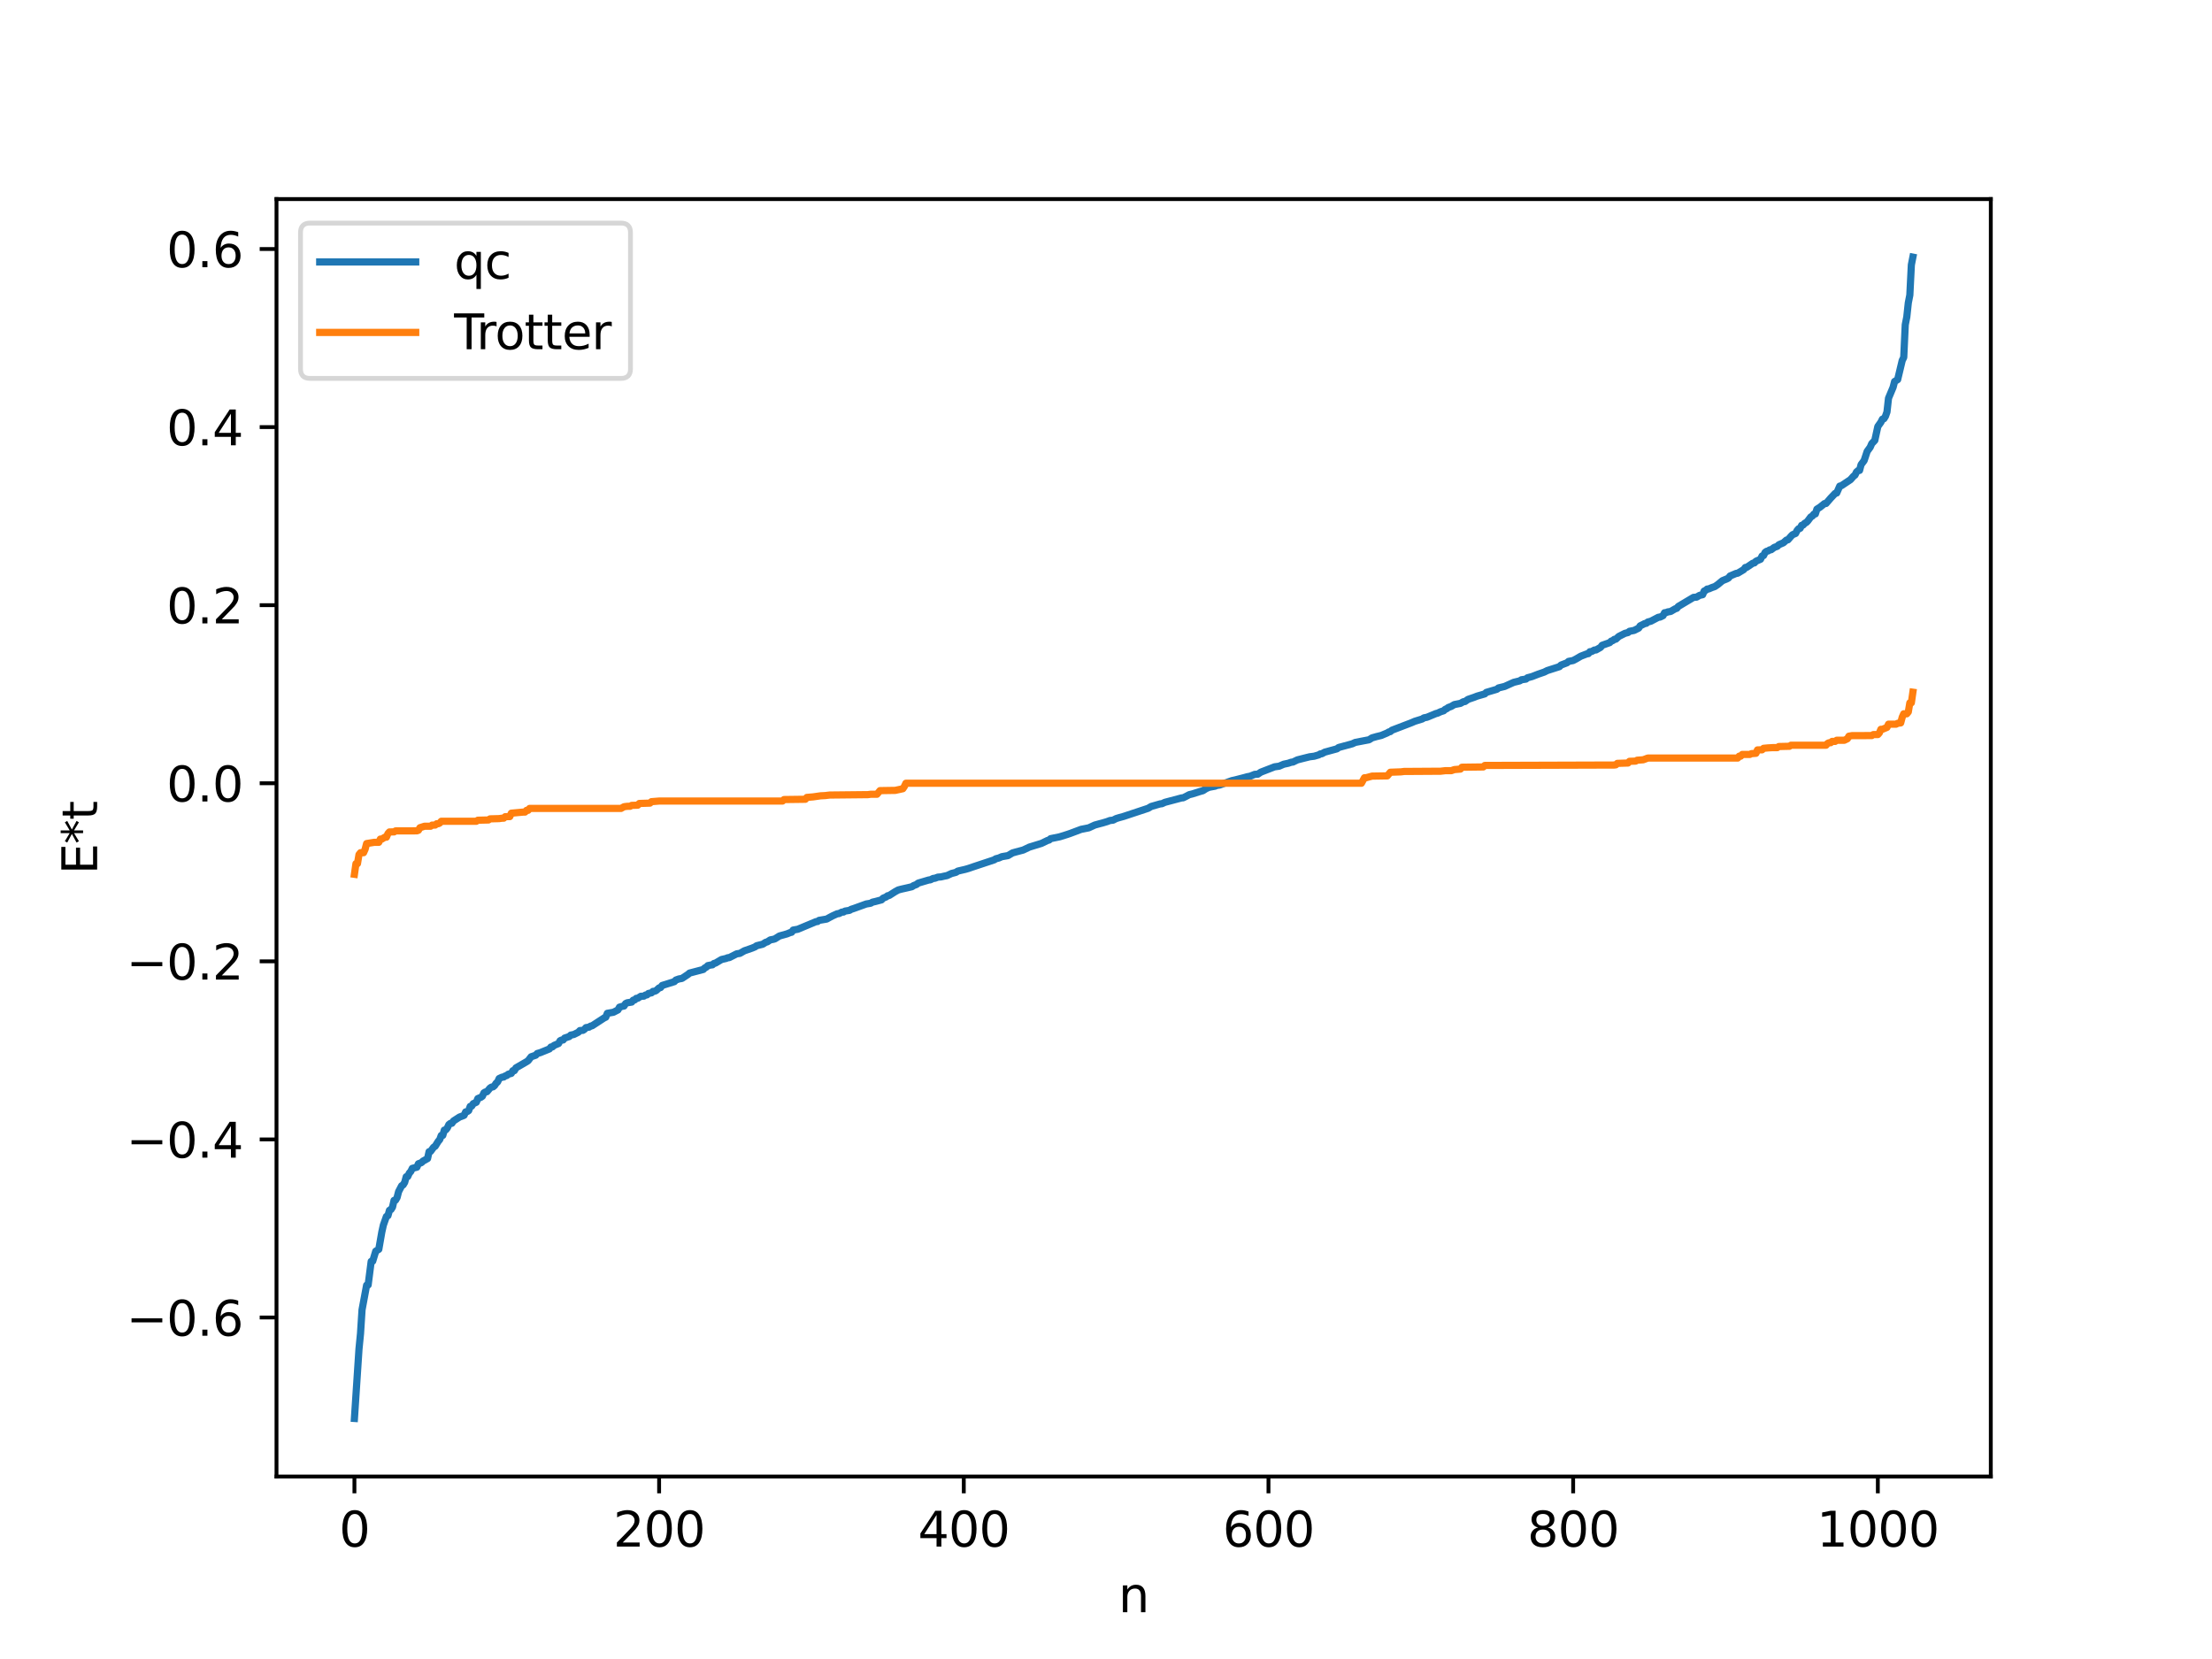 <?xml version="1.0" encoding="utf-8" standalone="no"?>
<!DOCTYPE svg PUBLIC "-//W3C//DTD SVG 1.1//EN"
  "http://www.w3.org/Graphics/SVG/1.1/DTD/svg11.dtd">
<svg xmlns:xlink="http://www.w3.org/1999/xlink" width="460.8pt" height="345.6pt" viewBox="0 0 460.8 345.6" xmlns="http://www.w3.org/2000/svg" version="1.1">
 <defs>
  <style type="text/css">*{stroke-linejoin: round; stroke-linecap: butt}</style>
 </defs>
 <g id="figure_1">
  <g id="patch_1">
   <path d="M 0 345.6 
L 460.8 345.6 
L 460.8 0 
L 0 0 
z
" style="fill: #ffffff"/>
  </g>
  <g id="axes_1">
   <g id="patch_2">
    <path d="M 57.6 307.584 
L 414.72 307.584 
L 414.72 41.472 
L 57.6 41.472 
z
" style="fill: #ffffff"/>
   </g>
   <g id="matplotlib.axis_1">
    <g id="xtick_1">
     <g id="line2d_1">
      <defs>
       <path id="m8509c7a295" d="M 0 0 
L 0 3.5 
" style="stroke: #000000; stroke-width: 0.8"/>
      </defs>
      <g>
       <use xlink:href="#m8509c7a295" x="73.833" y="307.584" style="stroke: #000000; stroke-width: 0.8"/>
      </g>
     </g>
     <g id="text_1">
      <!-- 0 -->
      <g transform="translate(70.651 322.182) scale(0.1 -0.1)">
       <defs>
        <path id="DejaVuSans-30" d="M 2034 4250 
Q 1547 4250 1301 3770 
Q 1056 3291 1056 2328 
Q 1056 1369 1301 889 
Q 1547 409 2034 409 
Q 2525 409 2770 889 
Q 3016 1369 3016 2328 
Q 3016 3291 2770 3770 
Q 2525 4250 2034 4250 
z
M 2034 4750 
Q 2819 4750 3233 4129 
Q 3647 3509 3647 2328 
Q 3647 1150 3233 529 
Q 2819 -91 2034 -91 
Q 1250 -91 836 529 
Q 422 1150 422 2328 
Q 422 3509 836 4129 
Q 1250 4750 2034 4750 
z
" transform="scale(0.016)"/>
       </defs>
       <use xlink:href="#DejaVuSans-30"/>
      </g>
     </g>
    </g>
    <g id="xtick_2">
     <g id="line2d_2">
      <g>
       <use xlink:href="#m8509c7a295" x="137.304" y="307.584" style="stroke: #000000; stroke-width: 0.8"/>
      </g>
     </g>
     <g id="text_2">
      <!-- 200 -->
      <g transform="translate(127.76 322.182) scale(0.1 -0.1)">
       <defs>
        <path id="DejaVuSans-32" d="M 1228 531 
L 3431 531 
L 3431 0 
L 469 0 
L 469 531 
Q 828 903 1448 1529 
Q 2069 2156 2228 2338 
Q 2531 2678 2651 2914 
Q 2772 3150 2772 3378 
Q 2772 3750 2511 3984 
Q 2250 4219 1831 4219 
Q 1534 4219 1204 4116 
Q 875 4013 500 3803 
L 500 4441 
Q 881 4594 1212 4672 
Q 1544 4750 1819 4750 
Q 2544 4750 2975 4387 
Q 3406 4025 3406 3419 
Q 3406 3131 3298 2873 
Q 3191 2616 2906 2266 
Q 2828 2175 2409 1742 
Q 1991 1309 1228 531 
z
" transform="scale(0.016)"/>
       </defs>
       <use xlink:href="#DejaVuSans-32"/>
       <use xlink:href="#DejaVuSans-30" x="63.623"/>
       <use xlink:href="#DejaVuSans-30" x="127.246"/>
      </g>
     </g>
    </g>
    <g id="xtick_3">
     <g id="line2d_3">
      <g>
       <use xlink:href="#m8509c7a295" x="200.775" y="307.584" style="stroke: #000000; stroke-width: 0.8"/>
      </g>
     </g>
     <g id="text_3">
      <!-- 400 -->
      <g transform="translate(191.231 322.182) scale(0.1 -0.1)">
       <defs>
        <path id="DejaVuSans-34" d="M 2419 4116 
L 825 1625 
L 2419 1625 
L 2419 4116 
z
M 2253 4666 
L 3047 4666 
L 3047 1625 
L 3713 1625 
L 3713 1100 
L 3047 1100 
L 3047 0 
L 2419 0 
L 2419 1100 
L 313 1100 
L 313 1709 
L 2253 4666 
z
" transform="scale(0.016)"/>
       </defs>
       <use xlink:href="#DejaVuSans-34"/>
       <use xlink:href="#DejaVuSans-30" x="63.623"/>
       <use xlink:href="#DejaVuSans-30" x="127.246"/>
      </g>
     </g>
    </g>
    <g id="xtick_4">
     <g id="line2d_4">
      <g>
       <use xlink:href="#m8509c7a295" x="264.246" y="307.584" style="stroke: #000000; stroke-width: 0.8"/>
      </g>
     </g>
     <g id="text_4">
      <!-- 600 -->
      <g transform="translate(254.702 322.182) scale(0.1 -0.1)">
       <defs>
        <path id="DejaVuSans-36" d="M 2113 2584 
Q 1688 2584 1439 2293 
Q 1191 2003 1191 1497 
Q 1191 994 1439 701 
Q 1688 409 2113 409 
Q 2538 409 2786 701 
Q 3034 994 3034 1497 
Q 3034 2003 2786 2293 
Q 2538 2584 2113 2584 
z
M 3366 4563 
L 3366 3988 
Q 3128 4100 2886 4159 
Q 2644 4219 2406 4219 
Q 1781 4219 1451 3797 
Q 1122 3375 1075 2522 
Q 1259 2794 1537 2939 
Q 1816 3084 2150 3084 
Q 2853 3084 3261 2657 
Q 3669 2231 3669 1497 
Q 3669 778 3244 343 
Q 2819 -91 2113 -91 
Q 1303 -91 875 529 
Q 447 1150 447 2328 
Q 447 3434 972 4092 
Q 1497 4750 2381 4750 
Q 2619 4750 2861 4703 
Q 3103 4656 3366 4563 
z
" transform="scale(0.016)"/>
       </defs>
       <use xlink:href="#DejaVuSans-36"/>
       <use xlink:href="#DejaVuSans-30" x="63.623"/>
       <use xlink:href="#DejaVuSans-30" x="127.246"/>
      </g>
     </g>
    </g>
    <g id="xtick_5">
     <g id="line2d_5">
      <g>
       <use xlink:href="#m8509c7a295" x="327.717" y="307.584" style="stroke: #000000; stroke-width: 0.8"/>
      </g>
     </g>
     <g id="text_5">
      <!-- 800 -->
      <g transform="translate(318.173 322.182) scale(0.1 -0.1)">
       <defs>
        <path id="DejaVuSans-38" d="M 2034 2216 
Q 1584 2216 1326 1975 
Q 1069 1734 1069 1313 
Q 1069 891 1326 650 
Q 1584 409 2034 409 
Q 2484 409 2743 651 
Q 3003 894 3003 1313 
Q 3003 1734 2745 1975 
Q 2488 2216 2034 2216 
z
M 1403 2484 
Q 997 2584 770 2862 
Q 544 3141 544 3541 
Q 544 4100 942 4425 
Q 1341 4750 2034 4750 
Q 2731 4750 3128 4425 
Q 3525 4100 3525 3541 
Q 3525 3141 3298 2862 
Q 3072 2584 2669 2484 
Q 3125 2378 3379 2068 
Q 3634 1759 3634 1313 
Q 3634 634 3220 271 
Q 2806 -91 2034 -91 
Q 1263 -91 848 271 
Q 434 634 434 1313 
Q 434 1759 690 2068 
Q 947 2378 1403 2484 
z
M 1172 3481 
Q 1172 3119 1398 2916 
Q 1625 2713 2034 2713 
Q 2441 2713 2670 2916 
Q 2900 3119 2900 3481 
Q 2900 3844 2670 4047 
Q 2441 4250 2034 4250 
Q 1625 4250 1398 4047 
Q 1172 3844 1172 3481 
z
" transform="scale(0.016)"/>
       </defs>
       <use xlink:href="#DejaVuSans-38"/>
       <use xlink:href="#DejaVuSans-30" x="63.623"/>
       <use xlink:href="#DejaVuSans-30" x="127.246"/>
      </g>
     </g>
    </g>
    <g id="xtick_6">
     <g id="line2d_6">
      <g>
       <use xlink:href="#m8509c7a295" x="391.188" y="307.584" style="stroke: #000000; stroke-width: 0.8"/>
      </g>
     </g>
     <g id="text_6">
      <!-- 1000 -->
      <g transform="translate(378.463 322.182) scale(0.1 -0.1)">
       <defs>
        <path id="DejaVuSans-31" d="M 794 531 
L 1825 531 
L 1825 4091 
L 703 3866 
L 703 4441 
L 1819 4666 
L 2450 4666 
L 2450 531 
L 3481 531 
L 3481 0 
L 794 0 
L 794 531 
z
" transform="scale(0.016)"/>
       </defs>
       <use xlink:href="#DejaVuSans-31"/>
       <use xlink:href="#DejaVuSans-30" x="63.623"/>
       <use xlink:href="#DejaVuSans-30" x="127.246"/>
       <use xlink:href="#DejaVuSans-30" x="190.869"/>
      </g>
     </g>
    </g>
    <g id="text_7">
     <!-- n -->
     <g transform="translate(232.991 335.861) scale(0.1 -0.1)">
      <defs>
       <path id="DejaVuSans-6e" d="M 3513 2113 
L 3513 0 
L 2938 0 
L 2938 2094 
Q 2938 2591 2744 2837 
Q 2550 3084 2163 3084 
Q 1697 3084 1428 2787 
Q 1159 2491 1159 1978 
L 1159 0 
L 581 0 
L 581 3500 
L 1159 3500 
L 1159 2956 
Q 1366 3272 1645 3428 
Q 1925 3584 2291 3584 
Q 2894 3584 3203 3211 
Q 3513 2838 3513 2113 
z
" transform="scale(0.016)"/>
      </defs>
      <use xlink:href="#DejaVuSans-6e"/>
     </g>
    </g>
   </g>
   <g id="matplotlib.axis_2">
    <g id="ytick_1">
     <g id="line2d_7">
      <defs>
       <path id="m5374185bac" d="M 0 0 
L -3.5 0 
" style="stroke: #000000; stroke-width: 0.8"/>
      </defs>
      <g>
       <use xlink:href="#m5374185bac" x="57.6" y="274.46" style="stroke: #000000; stroke-width: 0.8"/>
      </g>
     </g>
     <g id="text_8">
      <!-- −0.6 -->
      <g transform="translate(26.317 278.259) scale(0.1 -0.1)">
       <defs>
        <path id="DejaVuSans-2212" d="M 678 2272 
L 4684 2272 
L 4684 1741 
L 678 1741 
L 678 2272 
z
" transform="scale(0.016)"/>
        <path id="DejaVuSans-2e" d="M 684 794 
L 1344 794 
L 1344 0 
L 684 0 
L 684 794 
z
" transform="scale(0.016)"/>
       </defs>
       <use xlink:href="#DejaVuSans-2212"/>
       <use xlink:href="#DejaVuSans-30" x="83.789"/>
       <use xlink:href="#DejaVuSans-2e" x="147.412"/>
       <use xlink:href="#DejaVuSans-36" x="179.199"/>
      </g>
     </g>
    </g>
    <g id="ytick_2">
     <g id="line2d_8">
      <g>
       <use xlink:href="#m5374185bac" x="57.6" y="237.362" style="stroke: #000000; stroke-width: 0.8"/>
      </g>
     </g>
     <g id="text_9">
      <!-- −0.4 -->
      <g transform="translate(26.317 241.161) scale(0.1 -0.1)">
       <use xlink:href="#DejaVuSans-2212"/>
       <use xlink:href="#DejaVuSans-30" x="83.789"/>
       <use xlink:href="#DejaVuSans-2e" x="147.412"/>
       <use xlink:href="#DejaVuSans-34" x="179.199"/>
      </g>
     </g>
    </g>
    <g id="ytick_3">
     <g id="line2d_9">
      <g>
       <use xlink:href="#m5374185bac" x="57.6" y="200.263" style="stroke: #000000; stroke-width: 0.8"/>
      </g>
     </g>
     <g id="text_10">
      <!-- −0.2 -->
      <g transform="translate(26.317 204.062) scale(0.1 -0.1)">
       <use xlink:href="#DejaVuSans-2212"/>
       <use xlink:href="#DejaVuSans-30" x="83.789"/>
       <use xlink:href="#DejaVuSans-2e" x="147.412"/>
       <use xlink:href="#DejaVuSans-32" x="179.199"/>
      </g>
     </g>
    </g>
    <g id="ytick_4">
     <g id="line2d_10">
      <g>
       <use xlink:href="#m5374185bac" x="57.6" y="163.165" style="stroke: #000000; stroke-width: 0.8"/>
      </g>
     </g>
     <g id="text_11">
      <!-- 0.0 -->
      <g transform="translate(34.697 166.964) scale(0.1 -0.1)">
       <use xlink:href="#DejaVuSans-30"/>
       <use xlink:href="#DejaVuSans-2e" x="63.623"/>
       <use xlink:href="#DejaVuSans-30" x="95.41"/>
      </g>
     </g>
    </g>
    <g id="ytick_5">
     <g id="line2d_11">
      <g>
       <use xlink:href="#m5374185bac" x="57.6" y="126.066" style="stroke: #000000; stroke-width: 0.8"/>
      </g>
     </g>
     <g id="text_12">
      <!-- 0.2 -->
      <g transform="translate(34.697 129.865) scale(0.1 -0.1)">
       <use xlink:href="#DejaVuSans-30"/>
       <use xlink:href="#DejaVuSans-2e" x="63.623"/>
       <use xlink:href="#DejaVuSans-32" x="95.41"/>
      </g>
     </g>
    </g>
    <g id="ytick_6">
     <g id="line2d_12">
      <g>
       <use xlink:href="#m5374185bac" x="57.6" y="88.967" style="stroke: #000000; stroke-width: 0.8"/>
      </g>
     </g>
     <g id="text_13">
      <!-- 0.4 -->
      <g transform="translate(34.697 92.767) scale(0.1 -0.1)">
       <use xlink:href="#DejaVuSans-30"/>
       <use xlink:href="#DejaVuSans-2e" x="63.623"/>
       <use xlink:href="#DejaVuSans-34" x="95.41"/>
      </g>
     </g>
    </g>
    <g id="ytick_7">
     <g id="line2d_13">
      <g>
       <use xlink:href="#m5374185bac" x="57.6" y="51.869" style="stroke: #000000; stroke-width: 0.8"/>
      </g>
     </g>
     <g id="text_14">
      <!-- 0.6 -->
      <g transform="translate(34.697 55.668) scale(0.1 -0.1)">
       <use xlink:href="#DejaVuSans-30"/>
       <use xlink:href="#DejaVuSans-2e" x="63.623"/>
       <use xlink:href="#DejaVuSans-36" x="95.41"/>
      </g>
     </g>
    </g>
    <g id="text_15">
     <!-- E*t -->
     <g transform="translate(20.238 182.148) rotate(-90) scale(0.1 -0.1)">
      <defs>
       <path id="DejaVuSans-45" d="M 628 4666 
L 3578 4666 
L 3578 4134 
L 1259 4134 
L 1259 2753 
L 3481 2753 
L 3481 2222 
L 1259 2222 
L 1259 531 
L 3634 531 
L 3634 0 
L 628 0 
L 628 4666 
z
" transform="scale(0.016)"/>
       <path id="DejaVuSans-2a" d="M 3009 3897 
L 1888 3291 
L 3009 2681 
L 2828 2375 
L 1778 3009 
L 1778 1831 
L 1422 1831 
L 1422 3009 
L 372 2375 
L 191 2681 
L 1313 3291 
L 191 3897 
L 372 4206 
L 1422 3572 
L 1422 4750 
L 1778 4750 
L 1778 3572 
L 2828 4206 
L 3009 3897 
z
" transform="scale(0.016)"/>
       <path id="DejaVuSans-74" d="M 1172 4494 
L 1172 3500 
L 2356 3500 
L 2356 3053 
L 1172 3053 
L 1172 1153 
Q 1172 725 1289 603 
Q 1406 481 1766 481 
L 2356 481 
L 2356 0 
L 1766 0 
Q 1100 0 847 248 
Q 594 497 594 1153 
L 594 3053 
L 172 3053 
L 172 3500 
L 594 3500 
L 594 4494 
L 1172 4494 
z
" transform="scale(0.016)"/>
      </defs>
      <use xlink:href="#DejaVuSans-45"/>
      <use xlink:href="#DejaVuSans-2a" x="63.184"/>
      <use xlink:href="#DejaVuSans-74" x="113.184"/>
     </g>
    </g>
   </g>
   <g id="line2d_14">
    <path d="M 73.833 295.488 
L 74.785 281.009 
L 75.102 277.805 
L 75.42 272.856 
L 76.372 267.731 
L 76.689 267.688 
L 77.324 262.775 
L 77.641 262.733 
L 78.276 260.639 
L 78.91 260.26 
L 79.545 256.627 
L 79.862 255.21 
L 80.497 253.409 
L 80.815 253.251 
L 81.132 252.126 
L 81.449 251.968 
L 81.767 251.462 
L 82.084 250.066 
L 82.401 250.015 
L 82.719 249.463 
L 83.036 248.232 
L 83.671 247.018 
L 83.988 246.827 
L 84.305 246.304 
L 84.623 245.133 
L 84.94 245.094 
L 85.258 244.39 
L 85.575 244.037 
L 85.892 243.391 
L 86.844 243.149 
L 87.162 242.433 
L 87.796 242.198 
L 88.114 241.879 
L 89.066 241.351 
L 89.383 239.922 
L 89.7 239.849 
L 90.335 238.981 
L 90.653 238.788 
L 91.287 237.766 
L 91.605 237.396 
L 91.922 236.536 
L 92.239 236.527 
L 92.557 235.423 
L 92.874 235.357 
L 93.191 234.961 
L 93.509 234.27 
L 93.826 234.025 
L 94.143 233.997 
L 94.461 233.524 
L 95.73 232.701 
L 96.365 232.472 
L 96.682 232.335 
L 97 231.629 
L 97.317 231.578 
L 97.634 231.363 
L 97.952 230.482 
L 98.269 230.417 
L 98.586 229.91 
L 99.221 229.628 
L 99.539 228.854 
L 100.173 228.588 
L 100.491 228.361 
L 100.808 227.662 
L 101.125 227.468 
L 101.443 227.424 
L 102.077 226.666 
L 102.395 226.456 
L 102.712 226.408 
L 103.029 226.148 
L 103.347 225.659 
L 103.664 225.385 
L 103.981 224.676 
L 104.616 224.384 
L 104.934 224.364 
L 105.251 224.13 
L 105.568 224.054 
L 105.886 223.779 
L 106.52 223.605 
L 106.838 223.042 
L 107.155 223.036 
L 107.472 222.464 
L 109.694 221.176 
L 110.011 220.967 
L 110.646 220.148 
L 111.598 219.821 
L 111.915 219.466 
L 112.55 219.286 
L 114.454 218.511 
L 114.772 218.106 
L 115.089 218.085 
L 115.406 217.785 
L 116.358 217.384 
L 116.676 216.809 
L 116.993 216.653 
L 117.31 216.646 
L 117.628 216.247 
L 118.58 215.936 
L 118.897 215.631 
L 119.532 215.504 
L 120.484 215.034 
L 120.801 214.686 
L 121.436 214.636 
L 121.753 214.429 
L 122.071 214.072 
L 122.705 213.976 
L 123.023 213.754 
L 123.34 213.696 
L 125.879 212.04 
L 126.196 211.899 
L 126.514 211.093 
L 127.783 210.873 
L 128.735 210.383 
L 129.053 209.809 
L 129.687 209.628 
L 130.005 209.572 
L 130.322 209.066 
L 130.639 208.904 
L 131.591 208.754 
L 131.909 208.356 
L 132.226 208.3 
L 132.543 207.979 
L 132.861 207.95 
L 133.496 207.543 
L 134.13 207.514 
L 134.448 207.291 
L 134.765 207.254 
L 135.082 206.959 
L 135.717 206.826 
L 136.034 206.518 
L 136.352 206.499 
L 136.669 206.367 
L 137.304 205.799 
L 137.621 205.723 
L 137.939 205.29 
L 140.477 204.498 
L 140.795 204.161 
L 141.429 203.934 
L 142.064 203.822 
L 143.334 202.984 
L 143.651 202.708 
L 146.507 201.957 
L 146.824 201.625 
L 147.142 201.483 
L 147.459 201.154 
L 148.094 201.028 
L 148.411 200.991 
L 148.729 200.706 
L 149.046 200.633 
L 150.315 199.881 
L 151.267 199.662 
L 151.585 199.513 
L 151.902 199.5 
L 153.489 198.693 
L 154.124 198.609 
L 155.076 198.064 
L 156.662 197.513 
L 157.297 197.249 
L 157.615 197.013 
L 158.884 196.698 
L 159.519 196.291 
L 159.836 196.214 
L 160.471 195.793 
L 161.105 195.676 
L 161.423 195.583 
L 162.375 194.984 
L 163.962 194.538 
L 164.596 194.277 
L 164.914 194.202 
L 165.231 193.75 
L 166.183 193.584 
L 169.991 191.995 
L 170.309 191.972 
L 170.626 191.728 
L 172.213 191.459 
L 172.848 191.103 
L 173.482 190.772 
L 174.434 190.344 
L 174.752 190.324 
L 175.386 190.006 
L 175.704 190 
L 176.021 189.797 
L 176.973 189.644 
L 177.291 189.437 
L 177.925 189.231 
L 180.464 188.313 
L 181.099 188.21 
L 181.416 188.145 
L 181.734 187.94 
L 182.368 187.796 
L 183.638 187.458 
L 183.955 187.112 
L 184.59 186.855 
L 184.907 186.605 
L 185.224 186.551 
L 186.494 185.741 
L 187.129 185.396 
L 187.763 185.227 
L 189.033 184.942 
L 189.985 184.718 
L 190.302 184.493 
L 190.937 184.249 
L 191.254 183.975 
L 193.476 183.318 
L 193.793 183.288 
L 194.428 182.979 
L 194.745 182.964 
L 195.38 182.724 
L 196.015 182.676 
L 196.649 182.528 
L 197.284 182.401 
L 198.236 181.958 
L 198.871 181.799 
L 199.188 181.705 
L 199.505 181.472 
L 201.092 181.1 
L 201.727 180.919 
L 202.679 180.591 
L 207.122 179.119 
L 207.439 178.9 
L 208.074 178.738 
L 208.709 178.46 
L 209.978 178.241 
L 210.93 177.678 
L 211.565 177.498 
L 213.152 177.078 
L 214.421 176.471 
L 216.96 175.691 
L 218.229 175.077 
L 218.547 174.995 
L 218.864 174.708 
L 220.768 174.318 
L 222.355 173.821 
L 222.99 173.603 
L 225.211 172.769 
L 226.798 172.455 
L 228.067 171.872 
L 229.02 171.609 
L 229.654 171.444 
L 230.606 171.16 
L 231.241 170.924 
L 231.876 170.855 
L 232.51 170.524 
L 233.145 170.328 
L 234.097 170.065 
L 239.175 168.382 
L 239.81 168.004 
L 241.714 167.456 
L 242.031 167.436 
L 242.666 167.141 
L 246.157 166.216 
L 246.474 166.202 
L 247.109 165.883 
L 247.743 165.544 
L 248.378 165.392 
L 249.965 164.888 
L 250.6 164.71 
L 251.234 164.294 
L 251.869 164.01 
L 253.139 163.773 
L 253.456 163.627 
L 254.091 163.53 
L 256.629 162.616 
L 257.264 162.481 
L 259.168 161.993 
L 259.803 161.815 
L 260.438 161.693 
L 261.39 161.311 
L 262.024 161.277 
L 262.659 160.854 
L 265.515 159.746 
L 266.467 159.614 
L 267.42 159.201 
L 268.372 158.998 
L 269.006 158.779 
L 269.324 158.756 
L 270.276 158.296 
L 271.545 157.972 
L 272.815 157.656 
L 273.767 157.533 
L 274.719 157.256 
L 275.036 157.058 
L 275.353 157.023 
L 275.988 156.68 
L 278.527 155.991 
L 278.844 155.722 
L 281.7 154.948 
L 282.335 154.655 
L 285.191 154.11 
L 285.826 153.71 
L 286.778 153.441 
L 287.73 153.211 
L 289 152.677 
L 289.317 152.474 
L 289.634 152.406 
L 289.952 152.121 
L 294.077 150.542 
L 294.712 150.262 
L 296.299 149.77 
L 296.616 149.544 
L 297.251 149.424 
L 299.155 148.639 
L 299.472 148.568 
L 300.107 148.267 
L 300.742 148.066 
L 301.059 147.763 
L 301.377 147.639 
L 301.694 147.392 
L 302.329 147.153 
L 302.963 146.775 
L 304.233 146.527 
L 304.867 146.171 
L 305.185 146.141 
L 305.82 145.694 
L 307.089 145.26 
L 307.724 145.011 
L 309.31 144.552 
L 309.628 144.237 
L 311.215 143.77 
L 311.849 143.582 
L 312.167 143.307 
L 313.436 143 
L 315.34 142.142 
L 316.61 141.833 
L 316.927 141.61 
L 317.879 141.47 
L 318.196 141.196 
L 319.148 140.94 
L 320.418 140.446 
L 321.687 140.01 
L 322.322 139.69 
L 323.909 139.181 
L 324.861 138.876 
L 325.178 138.551 
L 326.448 138.067 
L 326.765 137.78 
L 327.717 137.596 
L 328.352 137.261 
L 329.304 136.703 
L 330.573 136.212 
L 330.891 136.162 
L 331.208 135.76 
L 331.525 135.743 
L 332.16 135.409 
L 332.477 135.398 
L 333.429 134.856 
L 333.747 134.429 
L 335.334 133.87 
L 335.651 133.552 
L 335.968 133.457 
L 336.286 133.19 
L 336.603 133.153 
L 337.238 132.576 
L 338.507 131.936 
L 339.142 131.774 
L 339.459 131.509 
L 340.411 131.327 
L 341.363 130.849 
L 341.681 130.371 
L 342.315 130.064 
L 342.633 129.892 
L 342.95 129.851 
L 343.267 129.577 
L 343.902 129.411 
L 345.489 128.577 
L 345.806 128.561 
L 346.441 128.251 
L 346.758 127.642 
L 347.076 127.633 
L 347.393 127.476 
L 348.028 127.379 
L 348.98 126.823 
L 349.297 126.727 
L 349.615 126.336 
L 352.788 124.446 
L 353.423 124.395 
L 354.058 124.023 
L 354.692 123.883 
L 355.01 123.122 
L 355.327 122.979 
L 355.644 122.708 
L 355.962 122.685 
L 356.596 122.408 
L 357.231 122.19 
L 357.866 121.755 
L 358.818 120.967 
L 359.77 120.574 
L 360.087 120.401 
L 360.405 119.989 
L 361.674 119.451 
L 361.991 119.414 
L 363.261 118.653 
L 363.578 118.216 
L 363.896 118.172 
L 365.165 117.314 
L 365.482 117.26 
L 365.8 116.913 
L 366.752 116.505 
L 367.069 115.829 
L 367.386 115.731 
L 367.704 115.073 
L 368.021 114.842 
L 368.339 114.774 
L 368.656 114.552 
L 368.973 114.513 
L 369.608 114.036 
L 370.243 113.809 
L 370.56 113.483 
L 371.512 113.073 
L 372.147 112.51 
L 372.464 112.45 
L 373.099 111.716 
L 373.416 111.395 
L 374.051 111.129 
L 374.368 110.506 
L 374.686 110.146 
L 375.003 110.053 
L 375.32 109.432 
L 375.638 109.364 
L 375.955 108.997 
L 376.272 108.852 
L 376.59 108.526 
L 377.224 107.68 
L 377.542 107.515 
L 377.859 107.101 
L 378.177 107.058 
L 378.494 106.064 
L 379.129 105.664 
L 380.081 104.901 
L 380.398 104.884 
L 381.35 103.783 
L 382.302 102.774 
L 382.62 102.707 
L 383.254 101.262 
L 383.572 101.194 
L 385.476 99.931 
L 386.11 99.216 
L 386.428 98.971 
L 386.745 98.318 
L 387.062 98.041 
L 387.38 97.997 
L 387.697 96.792 
L 388.332 95.944 
L 388.967 94.024 
L 389.601 93.156 
L 389.919 92.412 
L 390.553 91.747 
L 391.188 88.848 
L 391.823 87.955 
L 392.14 87.322 
L 392.458 87.227 
L 392.775 86.715 
L 393.092 85.817 
L 393.41 82.957 
L 394.362 80.689 
L 394.679 79.475 
L 395.314 79.08 
L 396.266 75.092 
L 396.583 74.455 
L 396.9 67.648 
L 397.218 66.032 
L 397.535 63.088 
L 397.853 61.466 
L 398.17 55.177 
L 398.487 53.568 
L 398.487 53.568 
" clip-path="url(#p9135c4a45a)" style="fill: none; stroke: #1f77b4; stroke-width: 1.5; stroke-linecap: square"/>
   </g>
   <g id="line2d_15">
    <path d="M 73.833 182.131 
L 74.15 179.918 
L 74.467 179.918 
L 74.785 178.026 
L 75.102 177.633 
L 75.737 177.633 
L 76.054 176.925 
L 76.372 175.73 
L 77.958 175.472 
L 78.91 175.472 
L 79.228 174.798 
L 79.545 174.798 
L 80.18 174.403 
L 80.497 174.403 
L 80.815 173.658 
L 81.132 173.307 
L 82.084 173.301 
L 82.401 173.093 
L 86.844 173.081 
L 87.162 172.967 
L 87.479 172.427 
L 88.431 172.121 
L 89.7 172.121 
L 90.018 171.882 
L 90.653 171.882 
L 90.97 171.604 
L 91.287 171.604 
L 91.605 171.46 
L 91.922 171.088 
L 99.221 171.088 
L 99.539 170.866 
L 101.76 170.814 
L 102.077 170.584 
L 103.981 170.532 
L 104.616 170.443 
L 104.934 170.443 
L 105.251 170.128 
L 106.203 170.112 
L 106.52 169.401 
L 109.059 169.167 
L 109.377 169.167 
L 109.694 168.808 
L 110.011 168.808 
L 110.329 168.411 
L 129.37 168.411 
L 130.005 168.055 
L 130.639 167.973 
L 131.274 167.96 
L 131.591 167.775 
L 132.861 167.733 
L 133.178 167.378 
L 135.4 167.304 
L 135.717 167.001 
L 137.304 166.874 
L 163.01 166.874 
L 163.327 166.56 
L 167.77 166.503 
L 168.087 166.114 
L 169.357 166.01 
L 170.943 165.782 
L 171.896 165.734 
L 172.848 165.621 
L 180.781 165.538 
L 181.416 165.457 
L 182.686 165.457 
L 183.32 164.701 
L 186.494 164.651 
L 188.081 164.305 
L 188.398 163.835 
L 188.715 163.165 
L 283.605 163.165 
L 284.239 162.024 
L 284.557 162.024 
L 285.826 161.679 
L 289 161.628 
L 289.634 160.872 
L 291.856 160.791 
L 292.491 160.708 
L 300.107 160.66 
L 301.059 160.547 
L 302.329 160.547 
L 302.963 160.319 
L 304.233 160.215 
L 304.55 159.826 
L 308.993 159.769 
L 309.31 159.455 
L 336.286 159.369 
L 336.603 159.328 
L 336.92 159.025 
L 339.142 158.951 
L 339.459 158.596 
L 340.729 158.554 
L 341.046 158.369 
L 342.315 158.274 
L 343.267 157.918 
L 361.991 157.918 
L 362.309 157.521 
L 362.626 157.521 
L 362.943 157.162 
L 364.53 157.162 
L 364.848 156.998 
L 365.8 156.928 
L 366.117 156.217 
L 367.069 156.201 
L 367.386 155.886 
L 368.339 155.797 
L 369.291 155.745 
L 370.243 155.745 
L 370.56 155.515 
L 372.781 155.463 
L 373.099 155.241 
L 380.398 155.241 
L 380.715 154.869 
L 381.033 154.725 
L 381.35 154.725 
L 381.667 154.447 
L 382.302 154.447 
L 382.62 154.208 
L 384.206 154.208 
L 384.841 153.902 
L 385.158 153.362 
L 385.793 153.248 
L 388.967 153.236 
L 389.919 153.236 
L 390.236 153.028 
L 391.188 153.022 
L 391.505 152.671 
L 391.823 151.926 
L 392.14 151.926 
L 393.092 151.531 
L 393.41 150.857 
L 394.996 150.857 
L 395.314 150.672 
L 395.948 150.599 
L 396.266 149.404 
L 396.583 148.696 
L 397.218 148.696 
L 397.535 148.303 
L 397.853 146.411 
L 398.17 146.411 
L 398.487 144.198 
L 398.487 144.198 
" clip-path="url(#p9135c4a45a)" style="fill: none; stroke: #ff7f0e; stroke-width: 1.5; stroke-linecap: square"/>
   </g>
   <g id="patch_3">
    <path d="M 57.6 307.584 
L 57.6 41.472 
" style="fill: none; stroke: #000000; stroke-width: 0.8; stroke-linejoin: miter; stroke-linecap: square"/>
   </g>
   <g id="patch_4">
    <path d="M 414.72 307.584 
L 414.72 41.472 
" style="fill: none; stroke: #000000; stroke-width: 0.8; stroke-linejoin: miter; stroke-linecap: square"/>
   </g>
   <g id="patch_5">
    <path d="M 57.6 307.584 
L 414.72 307.584 
" style="fill: none; stroke: #000000; stroke-width: 0.8; stroke-linejoin: miter; stroke-linecap: square"/>
   </g>
   <g id="patch_6">
    <path d="M 57.6 41.472 
L 414.72 41.472 
" style="fill: none; stroke: #000000; stroke-width: 0.8; stroke-linejoin: miter; stroke-linecap: square"/>
   </g>
   <g id="legend_1">
    <g id="patch_7">
     <path d="M 64.6 78.828 
L 129.342 78.828 
Q 131.342 78.828 131.342 76.828 
L 131.342 48.472 
Q 131.342 46.472 129.342 46.472 
L 64.6 46.472 
Q 62.6 46.472 62.6 48.472 
L 62.6 76.828 
Q 62.6 78.828 64.6 78.828 
z
" style="fill: #ffffff; opacity: 0.8; stroke: #cccccc; stroke-linejoin: miter"/>
    </g>
    <g id="line2d_16">
     <path d="M 66.6 54.57 
L 76.6 54.57 
L 86.6 54.57 
" style="fill: none; stroke: #1f77b4; stroke-width: 1.5; stroke-linecap: square"/>
    </g>
    <g id="text_16">
     <!-- qc -->
     <g transform="translate(94.6 58.07) scale(0.1 -0.1)">
      <defs>
       <path id="DejaVuSans-71" d="M 947 1747 
Q 947 1113 1208 752 
Q 1469 391 1925 391 
Q 2381 391 2643 752 
Q 2906 1113 2906 1747 
Q 2906 2381 2643 2742 
Q 2381 3103 1925 3103 
Q 1469 3103 1208 2742 
Q 947 2381 947 1747 
z
M 2906 525 
Q 2725 213 2448 61 
Q 2172 -91 1784 -91 
Q 1150 -91 751 415 
Q 353 922 353 1747 
Q 353 2572 751 3078 
Q 1150 3584 1784 3584 
Q 2172 3584 2448 3432 
Q 2725 3281 2906 2969 
L 2906 3500 
L 3481 3500 
L 3481 -1331 
L 2906 -1331 
L 2906 525 
z
" transform="scale(0.016)"/>
       <path id="DejaVuSans-63" d="M 3122 3366 
L 3122 2828 
Q 2878 2963 2633 3030 
Q 2388 3097 2138 3097 
Q 1578 3097 1268 2742 
Q 959 2388 959 1747 
Q 959 1106 1268 751 
Q 1578 397 2138 397 
Q 2388 397 2633 464 
Q 2878 531 3122 666 
L 3122 134 
Q 2881 22 2623 -34 
Q 2366 -91 2075 -91 
Q 1284 -91 818 406 
Q 353 903 353 1747 
Q 353 2603 823 3093 
Q 1294 3584 2113 3584 
Q 2378 3584 2631 3529 
Q 2884 3475 3122 3366 
z
" transform="scale(0.016)"/>
      </defs>
      <use xlink:href="#DejaVuSans-71"/>
      <use xlink:href="#DejaVuSans-63" x="63.477"/>
     </g>
    </g>
    <g id="line2d_17">
     <path d="M 66.6 69.249 
L 76.6 69.249 
L 86.6 69.249 
" style="fill: none; stroke: #ff7f0e; stroke-width: 1.5; stroke-linecap: square"/>
    </g>
    <g id="text_17">
     <!-- Trotter -->
     <g transform="translate(94.6 72.749) scale(0.1 -0.1)">
      <defs>
       <path id="DejaVuSans-54" d="M -19 4666 
L 3928 4666 
L 3928 4134 
L 2272 4134 
L 2272 0 
L 1638 0 
L 1638 4134 
L -19 4134 
L -19 4666 
z
" transform="scale(0.016)"/>
       <path id="DejaVuSans-72" d="M 2631 2963 
Q 2534 3019 2420 3045 
Q 2306 3072 2169 3072 
Q 1681 3072 1420 2755 
Q 1159 2438 1159 1844 
L 1159 0 
L 581 0 
L 581 3500 
L 1159 3500 
L 1159 2956 
Q 1341 3275 1631 3429 
Q 1922 3584 2338 3584 
Q 2397 3584 2469 3576 
Q 2541 3569 2628 3553 
L 2631 2963 
z
" transform="scale(0.016)"/>
       <path id="DejaVuSans-6f" d="M 1959 3097 
Q 1497 3097 1228 2736 
Q 959 2375 959 1747 
Q 959 1119 1226 758 
Q 1494 397 1959 397 
Q 2419 397 2687 759 
Q 2956 1122 2956 1747 
Q 2956 2369 2687 2733 
Q 2419 3097 1959 3097 
z
M 1959 3584 
Q 2709 3584 3137 3096 
Q 3566 2609 3566 1747 
Q 3566 888 3137 398 
Q 2709 -91 1959 -91 
Q 1206 -91 779 398 
Q 353 888 353 1747 
Q 353 2609 779 3096 
Q 1206 3584 1959 3584 
z
" transform="scale(0.016)"/>
       <path id="DejaVuSans-65" d="M 3597 1894 
L 3597 1613 
L 953 1613 
Q 991 1019 1311 708 
Q 1631 397 2203 397 
Q 2534 397 2845 478 
Q 3156 559 3463 722 
L 3463 178 
Q 3153 47 2828 -22 
Q 2503 -91 2169 -91 
Q 1331 -91 842 396 
Q 353 884 353 1716 
Q 353 2575 817 3079 
Q 1281 3584 2069 3584 
Q 2775 3584 3186 3129 
Q 3597 2675 3597 1894 
z
M 3022 2063 
Q 3016 2534 2758 2815 
Q 2500 3097 2075 3097 
Q 1594 3097 1305 2825 
Q 1016 2553 972 2059 
L 3022 2063 
z
" transform="scale(0.016)"/>
      </defs>
      <use xlink:href="#DejaVuSans-54"/>
      <use xlink:href="#DejaVuSans-72" x="46.334"/>
      <use xlink:href="#DejaVuSans-6f" x="85.197"/>
      <use xlink:href="#DejaVuSans-74" x="146.379"/>
      <use xlink:href="#DejaVuSans-74" x="185.588"/>
      <use xlink:href="#DejaVuSans-65" x="224.797"/>
      <use xlink:href="#DejaVuSans-72" x="286.32"/>
     </g>
    </g>
   </g>
  </g>
 </g>
 <defs>
  <clipPath id="p9135c4a45a">
   <rect x="57.6" y="41.472" width="357.12" height="266.112"/>
  </clipPath>
 </defs>
</svg>
